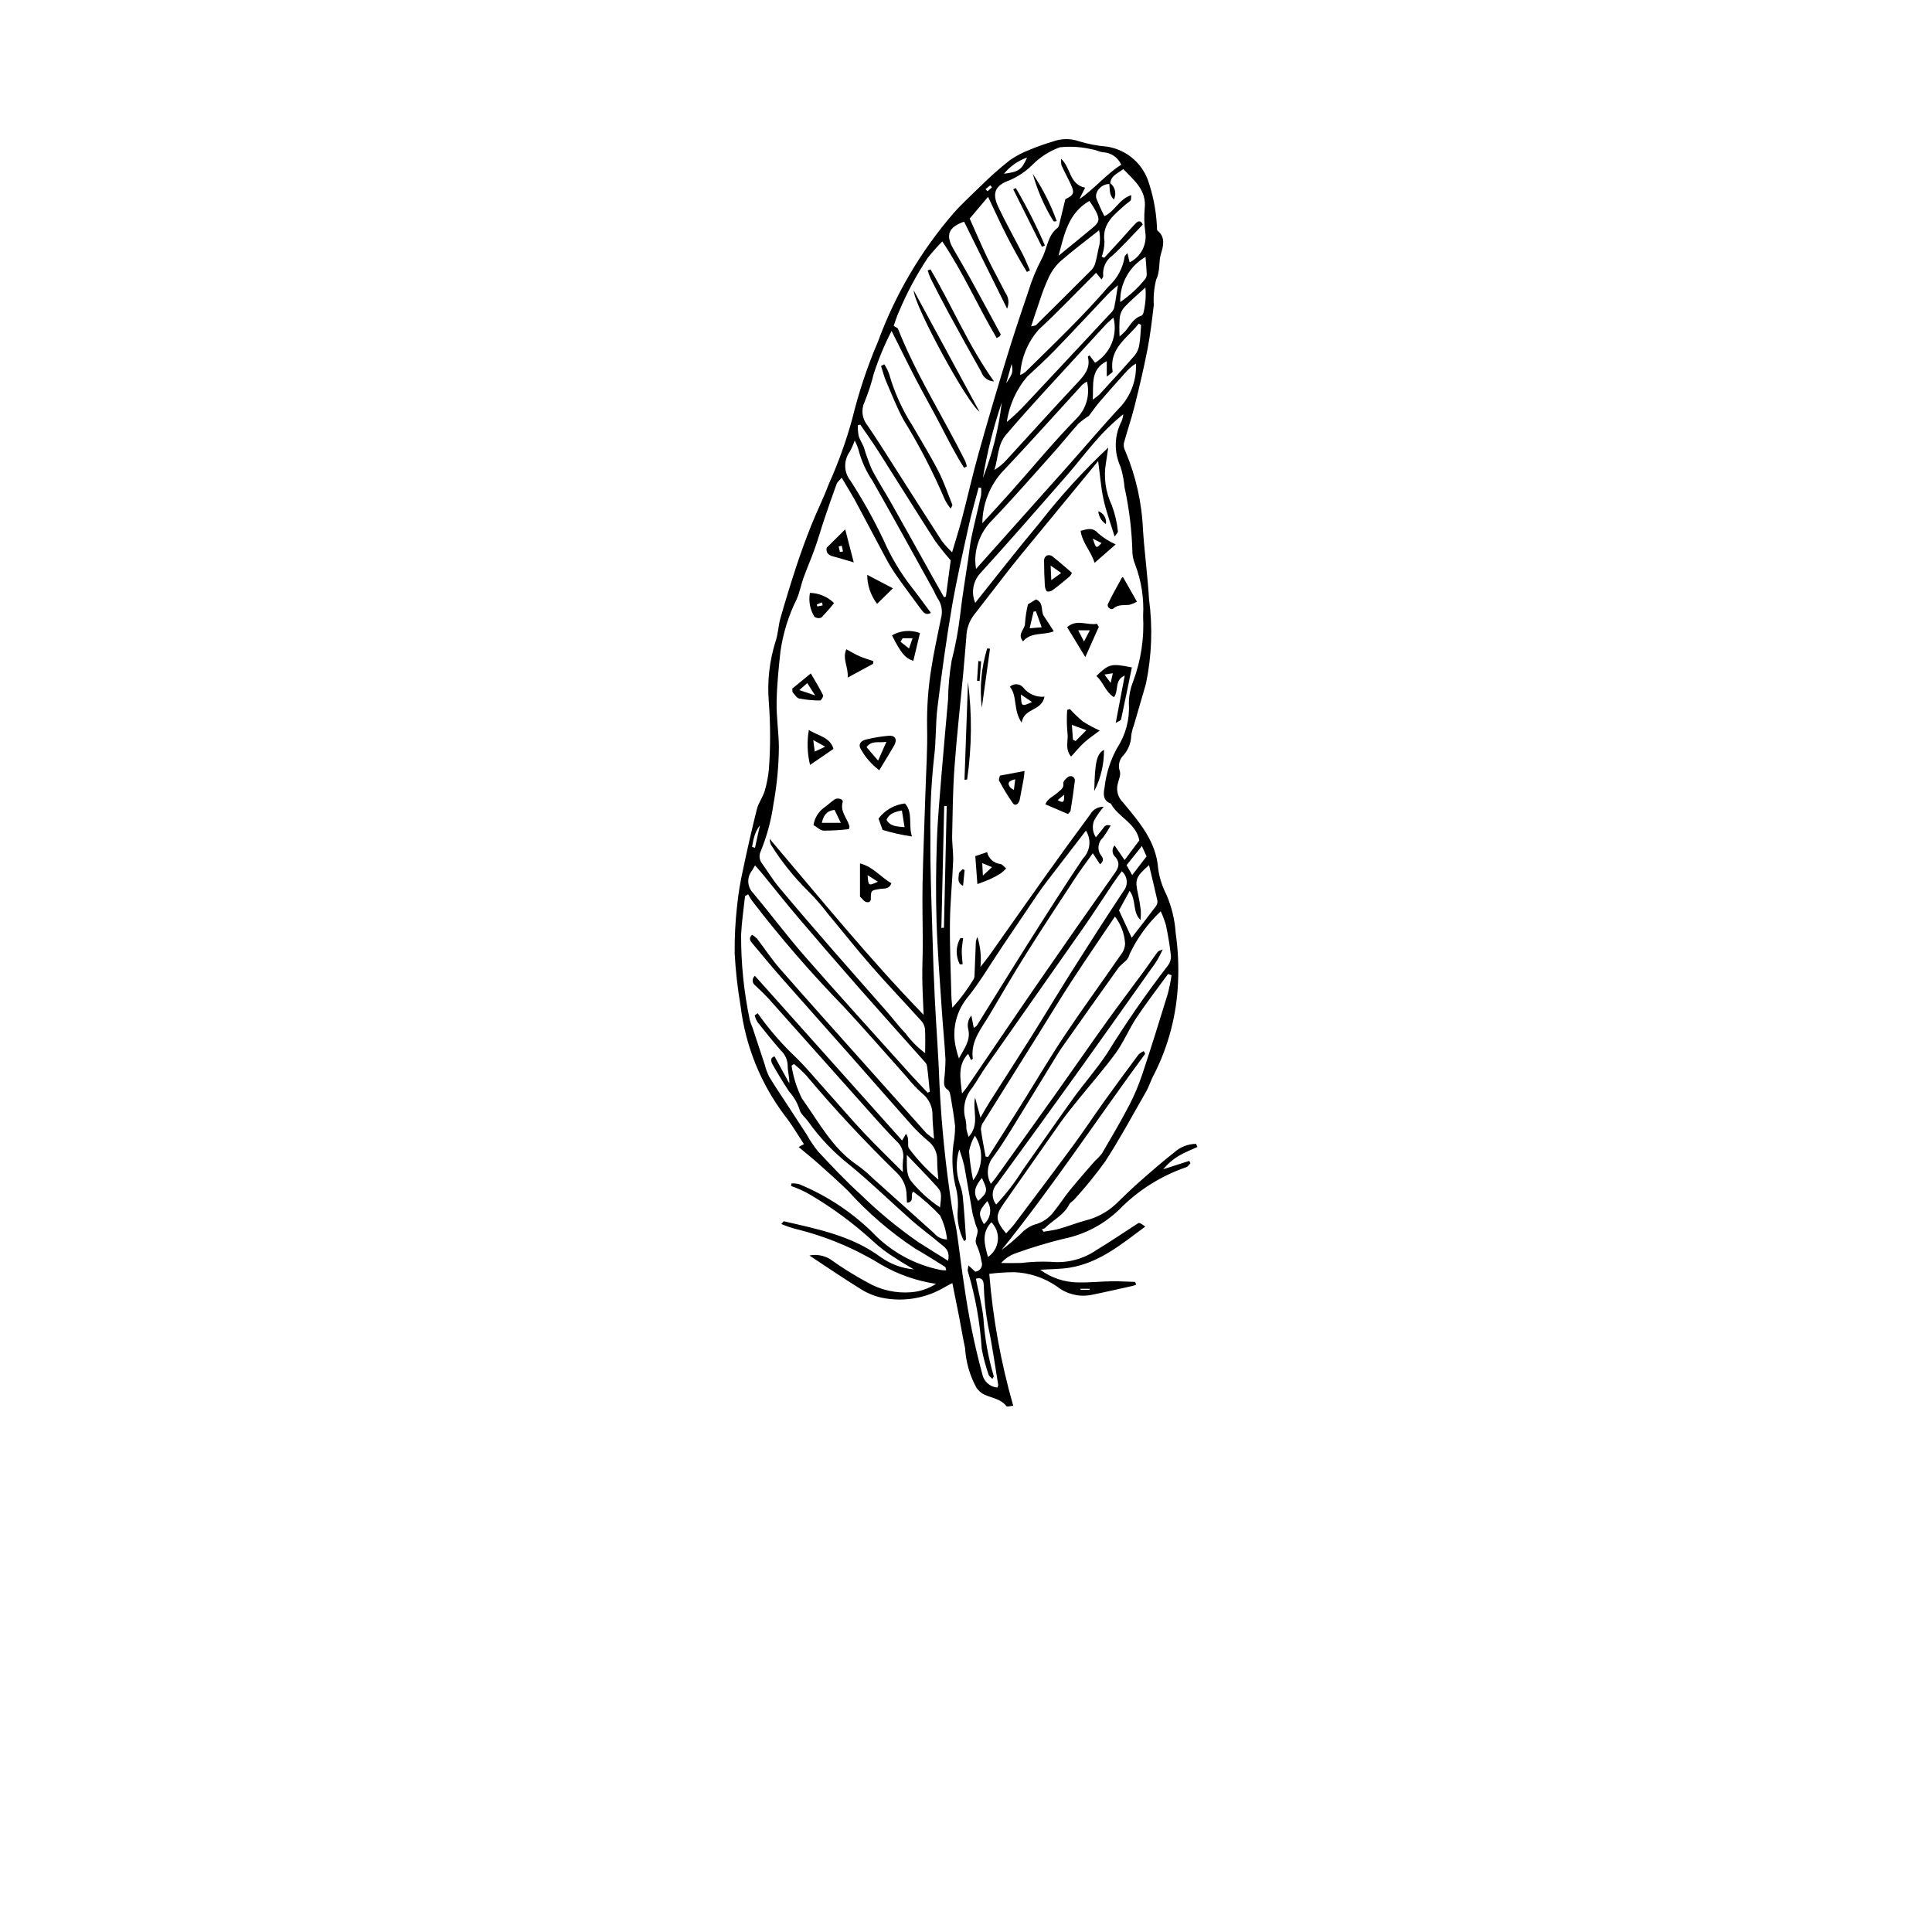 <?xml version="1.0" encoding="UTF-8"?>
<svg width="700pt" height="700pt" version="1.1" viewBox="0 0 700 700" xmlns="http://www.w3.org/2000/svg" xmlns:xlink="http://www.w3.org/1999/xlink">
 <defs>
  <symbol id="w" overflow="visible">
   <path d="m18.766-1.125c-0.969 0.5-1.98 0.875-3.031 1.125-1.043 0.258-2.137 0.391-3.281 0.391-3.398 0-6.09-0.945-8.078-2.844-1.992-1.906-2.984-4.484-2.984-7.734 0-3.258 0.992-5.836 2.984-7.734 1.988-1.906 4.68-2.859 8.078-2.859 1.145 0 2.238 0.133 3.281 0.391 1.051 0.25 2.062 0.625 3.031 1.125v4.219c-0.98-0.656-1.945-1.141-2.891-1.453-0.949-0.312-1.949-0.469-3-0.469-1.875 0-3.352 0.605-4.422 1.812-1.074 1.199-1.609 2.856-1.609 4.969 0 2.106 0.535 3.762 1.609 4.969 1.07 1.199 2.547 1.797 4.422 1.797 1.051 0 2.051-0.148 3-0.453 0.945-0.312 1.91-0.801 2.891-1.469z"/>
  </symbol>
  <symbol id="b" overflow="visible">
   <path d="m13.734-11.141c-0.438-0.195-0.871-0.344-1.297-0.438-0.418-0.102-0.84-0.156-1.266-0.156-1.262 0-2.231 0.406-2.906 1.219-0.68 0.805-1.016 1.953-1.016 3.453v7.062h-4.891v-15.312h4.891v2.516c0.625-1 1.344-1.727 2.156-2.188 0.82-0.469 1.801-0.703 2.938-0.703 0.164 0 0.344 0.012 0.531 0.031 0.195 0.012 0.477 0.039 0.844 0.078z"/>
  </symbol>
  <symbol id="a" overflow="visible">
   <path d="m17.641-7.703v1.406h-11.453c0.125 1.148 0.539 2.008 1.25 2.578 0.707 0.574 1.703 0.859 2.984 0.859 1.031 0 2.082-0.148 3.156-0.453 1.082-0.312 2.191-0.773 3.328-1.391v3.766c-1.156 0.438-2.312 0.766-3.469 0.984-1.156 0.227-2.312 0.344-3.469 0.344-2.773 0-4.93-0.703-6.469-2.109-1.531-1.406-2.297-3.379-2.297-5.922 0-2.5 0.754-4.461 2.266-5.891 1.508-1.438 3.582-2.156 6.219-2.156 2.406 0 4.332 0.73 5.781 2.188 1.445 1.449 2.172 3.383 2.172 5.797zm-5.031-1.625c0-0.926-0.273-1.672-0.812-2.234-0.543-0.57-1.25-0.859-2.125-0.859-0.949 0-1.719 0.266-2.312 0.797s-0.965 1.297-1.109 2.297z"/>
  </symbol>
  <symbol id="e" overflow="visible">
   <path d="m9.219-6.891c-1.023 0-1.793 0.172-2.312 0.516-0.512 0.344-0.766 0.855-0.766 1.531 0 0.625 0.207 1.117 0.625 1.469 0.414 0.344 0.988 0.516 1.719 0.516 0.926 0 1.703-0.328 2.328-0.984 0.633-0.664 0.953-1.492 0.953-2.484v-0.562zm7.469-1.844v8.734h-4.922v-2.266c-0.656 0.93-1.398 1.605-2.219 2.031-0.824 0.414-1.824 0.625-3 0.625-1.586 0-2.871-0.457-3.859-1.375-0.992-0.926-1.484-2.129-1.484-3.609 0-1.789 0.613-3.102 1.844-3.938 1.238-0.844 3.18-1.266 5.828-1.266h2.891v-0.391c0-0.77-0.309-1.332-0.922-1.688-0.617-0.363-1.57-0.547-2.859-0.547-1.055 0-2.031 0.105-2.938 0.312-0.898 0.211-1.73 0.523-2.5 0.938v-3.734c1.039-0.25 2.086-0.441 3.141-0.578 1.062-0.133 2.125-0.203 3.188-0.203 2.758 0 4.75 0.547 5.969 1.641 1.227 1.086 1.844 2.856 1.844 5.312z"/>
  </symbol>
  <symbol id="c" overflow="visible">
   <path d="m7.703-19.656v4.344h5.047v3.5h-5.047v6.5c0 0.711 0.141 1.188 0.422 1.438s0.836 0.375 1.672 0.375h2.516v3.5h-4.188c-1.938 0-3.312-0.398-4.125-1.203-0.805-0.812-1.203-2.18-1.203-4.109v-6.5h-2.422v-3.5h2.422v-4.344z"/>
  </symbol>
  <symbol id="k" overflow="visible">
   <path d="m12.766-13.078v-8.203h4.922v21.281h-4.922v-2.219c-0.668 0.906-1.406 1.57-2.219 1.984s-1.758 0.625-2.828 0.625c-1.887 0-3.434-0.75-4.641-2.25-1.211-1.5-1.812-3.426-1.812-5.781 0-2.363 0.602-4.297 1.812-5.797 1.207-1.5 2.754-2.25 4.641-2.25 1.062 0 2 0.215 2.812 0.641 0.82 0.43 1.566 1.086 2.234 1.969zm-3.219 9.922c1.039 0 1.836-0.379 2.391-1.141 0.551-0.77 0.828-1.883 0.828-3.344 0-1.457-0.277-2.566-0.828-3.328-0.555-0.77-1.352-1.156-2.391-1.156-1.043 0-1.84 0.387-2.391 1.156-0.555 0.762-0.828 1.871-0.828 3.328 0 1.461 0.273 2.574 0.828 3.344 0.551 0.762 1.348 1.141 2.391 1.141z"/>
  </symbol>
  <symbol id="j" overflow="visible">
   <path d="m10.5-3.156c1.051 0 1.852-0.379 2.406-1.141 0.551-0.77 0.828-1.883 0.828-3.344 0-1.457-0.277-2.566-0.828-3.328-0.555-0.77-1.355-1.156-2.406-1.156-1.055 0-1.859 0.387-2.422 1.156-0.555 0.773-0.828 1.883-0.828 3.328 0 1.449 0.273 2.559 0.828 3.328 0.562 0.773 1.367 1.156 2.422 1.156zm-3.25-9.922c0.676-0.883 1.422-1.539 2.234-1.969 0.82-0.426 1.766-0.641 2.828-0.641 1.895 0 3.445 0.75 4.656 2.25 1.207 1.5 1.812 3.434 1.812 5.797 0 2.356-0.605 4.281-1.812 5.781-1.211 1.5-2.762 2.25-4.656 2.25-1.062 0-2.008-0.211-2.828-0.625-0.812-0.426-1.559-1.086-2.234-1.984v2.219h-4.891v-21.281h4.891z"/>
  </symbol>
  <symbol id="i" overflow="visible">
   <path d="m0.344-15.312h4.891l4.125 10.391 3.5-10.391h4.891l-6.438 16.766c-0.648 1.695-1.402 2.883-2.266 3.562-0.867 0.688-2 1.031-3.406 1.031h-2.844v-3.219h1.531c0.832 0 1.438-0.137 1.812-0.406 0.383-0.262 0.68-0.73 0.891-1.406l0.141-0.422z"/>
  </symbol>
  <symbol id="h" overflow="visible">
   <path d="m14.953-3.719h-8.219l-1.312 3.719h-5.281l7.562-20.406h6.266l7.562 20.406h-5.281zm-6.906-3.781h5.578l-2.781-8.125z"/>
  </symbol>
  <symbol id="v" overflow="visible">
   <path d="m2.359-21.281h4.891v21.281h-4.891z"/>
  </symbol>
  <symbol id="u" overflow="visible">
   <path d="m6.219-7.828-5.516-7.484h5.172l3.141 4.531 3.172-4.531h5.172l-5.516 7.453 5.797 7.859h-5.188l-3.438-4.844-3.406 4.844h-5.188z"/>
  </symbol>
  <symbol id="t" overflow="visible">
   <path d="m2.578-20.406h6.688l4.656 10.922 4.672-10.922h6.688v20.406h-4.984v-14.938l-4.703 11.016h-3.328l-4.703-11.016v14.938h-4.984z"/>
  </symbol>
  <symbol id="g" overflow="visible">
   <path d="m2.188-5.969v-9.344h4.922v1.531c0 0.836-0.008 1.875-0.016 3.125-0.012 1.25-0.016 2.086-0.016 2.5 0 1.242 0.031 2.133 0.094 2.672 0.07 0.543 0.18 0.934 0.328 1.172 0.207 0.324 0.473 0.574 0.797 0.75 0.32 0.168 0.691 0.25 1.109 0.25 1.02 0 1.82-0.391 2.406-1.172 0.582-0.781 0.875-1.867 0.875-3.266v-7.562h4.891v15.312h-4.891v-2.219c-0.742 0.898-1.523 1.559-2.344 1.984-0.824 0.414-1.734 0.625-2.734 0.625-1.762 0-3.106-0.539-4.031-1.625-0.93-1.082-1.391-2.66-1.391-4.734z"/>
  </symbol>
  <symbol id="f" overflow="visible">
   <path d="m0.422-15.312h4.891l3.828 10.578 3.797-10.578h4.906l-6.031 15.312h-5.375z"/>
  </symbol>
  <symbol id="s" overflow="visible">
   <path d="m12.422-21.281v3.219h-2.703c-0.688 0-1.172 0.125-1.453 0.375-0.273 0.25-0.406 0.688-0.406 1.312v1.062h4.188v3.5h-4.188v11.812h-4.891v-11.812h-2.438v-3.5h2.438v-1.062c0-1.664 0.461-2.898 1.391-3.703 0.926-0.801 2.367-1.203 4.328-1.203z"/>
  </symbol>
  <symbol id="d" overflow="visible">
   <path d="m9.641-12.188c-1.086 0-1.914 0.391-2.484 1.172-0.574 0.781-0.859 1.906-0.859 3.375s0.285 2.594 0.859 3.375c0.57 0.773 1.398 1.156 2.484 1.156 1.062 0 1.875-0.383 2.438-1.156 0.57-0.781 0.859-1.906 0.859-3.375s-0.289-2.594-0.859-3.375c-0.562-0.781-1.375-1.172-2.438-1.172zm0-3.5c2.633 0 4.691 0.715 6.172 2.141 1.477 1.418 2.219 3.387 2.219 5.906 0 2.512-0.742 4.481-2.219 5.906-1.48 1.418-3.539 2.125-6.172 2.125-2.648 0-4.715-0.707-6.203-2.125-1.492-1.426-2.234-3.394-2.234-5.906 0-2.519 0.742-4.488 2.234-5.906 1.488-1.426 3.555-2.141 6.203-2.141z"/>
  </symbol>
  <symbol id="r" overflow="visible">
   <path d="m16.547-12.766c0.613-0.945 1.348-1.672 2.203-2.172 0.852-0.5 1.789-0.75 2.812-0.75 1.758 0 3.098 0.547 4.016 1.641 0.926 1.086 1.391 2.656 1.391 4.719v9.328h-4.922v-7.984-0.359c0.008-0.133 0.016-0.32 0.016-0.562 0-1.082-0.164-1.863-0.484-2.344-0.312-0.488-0.824-0.734-1.531-0.734-0.93 0-1.648 0.387-2.156 1.156-0.512 0.762-0.773 1.867-0.781 3.312v7.516h-4.922v-7.984c0-1.695-0.148-2.785-0.438-3.266-0.293-0.488-0.812-0.734-1.562-0.734-0.938 0-1.664 0.387-2.172 1.156-0.512 0.762-0.766 1.859-0.766 3.297v7.531h-4.922v-15.312h4.922v2.234c0.602-0.863 1.289-1.516 2.062-1.953 0.781-0.438 1.641-0.656 2.578-0.656 1.062 0 2 0.258 2.812 0.766 0.812 0.512 1.426 1.23 1.844 2.156z"/>
  </symbol>
  <symbol id="q" overflow="visible">
   <path d="m17.75-9.328v9.328h-4.922v-7.109c0-1.344-0.031-2.266-0.094-2.766s-0.168-0.867-0.312-1.109c-0.188-0.312-0.449-0.555-0.781-0.734-0.324-0.176-0.695-0.266-1.109-0.266-1.023 0-1.824 0.398-2.406 1.188-0.586 0.781-0.875 1.871-0.875 3.266v7.531h-4.891v-21.281h4.891v8.203c0.738-0.883 1.52-1.539 2.344-1.969 0.832-0.426 1.75-0.641 2.75-0.641 1.77 0 3.113 0.547 4.031 1.641 0.914 1.086 1.375 2.656 1.375 4.719z"/>
  </symbol>
  <symbol id="p" overflow="visible">
   <path d="m2.578-20.406h5.875l7.422 14v-14h4.984v20.406h-5.875l-7.422-14v14h-4.984z"/>
  </symbol>
  <symbol id="o" overflow="visible">
   <path d="m17.75-9.328v9.328h-4.922v-7.141c0-1.32-0.031-2.234-0.094-2.734s-0.168-0.867-0.312-1.109c-0.188-0.312-0.449-0.555-0.781-0.734-0.324-0.176-0.695-0.266-1.109-0.266-1.023 0-1.824 0.398-2.406 1.188-0.586 0.781-0.875 1.871-0.875 3.266v7.531h-4.891v-15.312h4.891v2.234c0.738-0.883 1.52-1.539 2.344-1.969 0.832-0.426 1.75-0.641 2.75-0.641 1.77 0 3.113 0.547 4.031 1.641 0.914 1.086 1.375 2.656 1.375 4.719z"/>
  </symbol>
  <symbol id="n" overflow="visible">
   <path d="m2.578-20.406h8.734c2.594 0 4.582 0.578 5.969 1.734 1.395 1.148 2.094 2.789 2.094 4.922 0 2.137-0.699 3.781-2.094 4.938-1.387 1.156-3.375 1.734-5.969 1.734h-3.484v7.078h-5.25zm5.25 3.812v5.703h2.922c1.02 0 1.805-0.25 2.359-0.75 0.562-0.5 0.844-1.203 0.844-2.109 0-0.914-0.281-1.617-0.844-2.109-0.555-0.488-1.34-0.734-2.359-0.734z"/>
  </symbol>
  <symbol id="m" overflow="visible">
   <path d="m2.359-15.312h4.891v15.031c0 2.051-0.496 3.617-1.484 4.703-0.98 1.082-2.406 1.625-4.281 1.625h-2.422v-3.219h0.859c0.926 0 1.562-0.211 1.906-0.625 0.352-0.418 0.531-1.246 0.531-2.484zm0-5.969h4.891v4h-4.891z"/>
  </symbol>
  <symbol id="l" overflow="visible">
   <path d="m14.719-14.828v3.984c-0.656-0.457-1.324-0.797-2-1.016-0.668-0.219-1.359-0.328-2.078-0.328-1.367 0-2.434 0.402-3.203 1.203-0.762 0.793-1.141 1.906-1.141 3.344 0 1.43 0.379 2.543 1.141 3.344 0.77 0.793 1.836 1.188 3.203 1.188 0.758 0 1.484-0.109 2.172-0.328 0.688-0.227 1.32-0.566 1.906-1.016v4c-0.762 0.281-1.539 0.488-2.328 0.625-0.781 0.145-1.574 0.219-2.375 0.219-2.762 0-4.922-0.707-6.484-2.125-1.555-1.414-2.328-3.383-2.328-5.906 0-2.531 0.773-4.504 2.328-5.922 1.562-1.414 3.723-2.125 6.484-2.125 0.801 0 1.594 0.074 2.375 0.219 0.781 0.137 1.555 0.352 2.328 0.641z"/>
  </symbol>
 </defs>
 <g>
  <path d="m433.85 415.56c-2.207 1.027-4.508 1.902-6.598 3.133-2.207 1.293-4.164 2.969-5.781 4.949l9.422-3.035 0.434 0.879c-0.508 0.484-0.934 1.219-1.535 1.414l0.004-0.004c-9.199 3.156-17.527 8.43-24.32 15.391-5.57 5.375-12.566 9.035-20.156 10.555-5.941 1.457-11.801 3.234-17.551 5.32-1.941 0.711-3.672 1.898-5.035 3.453 2.438 0 4.875 0.066 7.309-0.016 3.527-0.434 7.086-0.578 10.637-0.422 5.867 0.59 11.754-0.926 16.605-4.277 4.984-3.004 9.801-6.289 14.688-9.449 0.848-0.547 0.844-0.551 2.981 0.961-8.527 6.301-16.602 13.141-27.434 14.898-3.305 0.535-6.703 0.488-10.629 0.746v0.004c4.012 2.961 8.863 4.57 13.848 4.59 3.977 0.086 7.957-0.355 11.941-0.418 2.859-0.047 5.723 0.145 8.582 0.227l0.418 0.961c-0.367 0.184-0.754 0.336-1.145 0.453-5.133 1.133-10.258 2.324-15.41 3.348h-0.004c-4.277 0.754-8.676-0.355-12.082-3.051-4.586-3.207-10-5.023-15.594-5.231-3.012 0.023-6.019 0.219-9.012 0.586 1.305 16.18 4.207 32.188 8.676 47.793-0.93 0.074-2.203 0.496-2.473 0.145-1.996-2.574-5.148-2.918-7.801-4.086-1.262-0.566-2.332-1.48-3.086-2.637-2.391-4.398-3.785-9.273-4.082-14.27-0.812-3.746-1.414-7.531-2.148-11.297-0.781-4-1.605-7.996-2.469-12.293-0.988 0.527-1.867 0.934-2.684 1.441h-0.004c-6.797 4.059-14.855 5.457-22.621 3.922-2.922-0.602-5.703-1.754-8.191-3.398-5.992-3.672-11.785-7.676-18.289-11.961h0.004c2.598-0.512 5.297-0.027 7.555 1.359 4.281 3.078 8.762 5.875 13.406 8.371 4.832 2.801 10.406 4.051 15.969 3.582 3.191-0.262 6.266-1.305 8.957-3.039-7-1.027-13.734-3.379-19.852-6.93-9.715-5.984-20.32-10.391-31.418-13.051-1.633-0.461-3.234-1.027-4.797-1.688 0.59-0.652 0.801-1.023 0.918-0.996 12.266 2.816 24.641 5.254 35.129 13.008v-0.004c3.516 2.512 7.637 4.039 11.941 4.418-2.188-1.336-4.438-2.582-6.543-4.035h-0.004c-2.926-1.75-5.66-3.805-8.16-6.125-7.137-6.547-14.961-12.309-23.332-17.184-2.043-1.152-4.191-2.113-6.414-2.863l0.145-0.926h0.004c0.965-0.062 1.934 0.043 2.867 0.301 9.766 4.035 18.68 9.887 26.273 17.238 6.695 7.121 15.457 11.961 25.051 13.836 0.617 0.082 1.238 0.121 1.859 0.121-0.156-0.574-0.141-1.105-0.367-1.246-3.617-2.262-7.219-4.562-10.922-6.676v-0.004c-8.922-5.902-17.066-12.906-24.234-20.848-3.371-3.262-6.863-6.406-10.363-9.531-2.336-2.086-4.781-4.043-7.559-6.379l1.906-1.059c-2.238-3.375-4.269-6.926-6.766-10.105v0.004c-8.832-11.621-14.418-25.379-16.176-39.871-1.086-6.297-1.805-12.656-2.152-19.039-0.066-5.82 0.227-11.637 0.883-17.422 0.441-4.25 1.129-8.469 2.055-12.641 1.578-7.469 3.254-14.922 5.121-22.324 0.578-2.285 2.148-4.309 2.832-6.582v-0.004c0.75-2.59 1.254-5.242 1.516-7.93 0.586-8.09 0.57-16.211-0.043-24.301-0.605-7.41 0.23-14.863 2.457-21.957 0.938-2.66 0.969-5.621 1.75-8.352 1.797-6.281 3.711-12.531 5.742-18.742 1.648-4.992 3.445-9.938 5.398-14.828 1.996-5.019 4.441-9.859 6.332-14.914 3.441-7.648 6.293-15.555 8.523-23.641 2.359-9.684 5.516-19.156 9.438-28.32 6.254-17.008 15.539-32.746 27.402-46.445 3.078-3.461 6.465-6.496 9.723-9.707h0.004c3.328-3.316 6.852-6.438 10.543-9.344 2.207-1.555 4.602-2.82 7.129-3.769 2.754-1.16 5.574-2.164 8.445-3.004 3.086-1.152 6.477-1.184 9.582-0.082 3.254 0.988 6.606 1.625 9.996 1.902 3.297 0.496 6.406 1.855 9.004 3.945 2.602 2.086 4.606 4.824 5.801 7.938 1.879 5.32 3 10.879 3.332 16.512 0.129 0.695-0.121 1.75 0.27 2.066 2.973 2.406 2.031 5.711 1.238 8.281-0.953 3.09-0.199 6.285-1.746 9.422l-0.004 0.004c-0.762 3.023-1.051 6.144-0.867 9.254-0.641 5.344-1.25 10.707-2.277 15.98-1.355 6.965-2.996 13.883-4.715 20.77-1.125 4.504-2.676 8.898-3.875 13.387-0.109 0.949 0.082 1.91 0.543 2.75 3.832 9.062 6.004 18.738 6.406 28.57 0.57 8.379 1.695 16.723 2.191 25.105v0.004c1.367 10.188 0.992 20.531-1.109 30.594-1.434 5.059-2.938 10.094-4.398 15.145-0.465 1.191-0.777 2.434-0.934 3.699-0.086 2.582-1.051 5.059-2.738 7.016-1.578 1.492-2.129 3.769-1.418 5.816 0.492 1.379-0.477 3.289-0.82 4.949v0.004c-0.477 2.34 0.277 4.762 2 6.418 5.836 7.086 12.035 14.062 12.734 24.055h0.004c0.449 3.238 1.449 6.375 2.957 9.281 1.926 4.449 3.07 9.195 3.383 14.035 0.852 5.926 1.133 11.918 0.844 17.895-0.477 11.555-3.426 22.871-8.641 33.191-1.148 1.941-1.73 4.219-2.852 6.18-4.856 8.512-9.531 17.148-14.844 25.371-3.477 4.844-7.242 9.473-11.27 13.867-0.539 0.648-1.473 1.055-1.824 1.77-1.91 3.891-5.887 5.617-8.73 8.52-0.258 0.266-0.762 0.289-1.152 0.426l0.566 0.941c1.898-0.34 3.844-0.531 5.691-1.055 3.133-0.883 6.176-2.09 9.316-2.953l-0.004-0.004c4.18-0.992 8.031-3.047 11.18-5.973 2.856-2.789 5.731-5.566 8.723-8.207 4.059-3.582 8.141-7.144 12.398-10.48 2.184-2 5.027-3.125 7.984-3.172zm-31.945-348.88c-2.766-0.078-5.465 2.848-4.637 5.285 0.852 2.164 1.812 4.285 2.883 6.352 3.902-1.809 5.289-6.238 9.75-7.609-0.137 1.023-0.035 1.648-0.305 1.98-0.523 0.473-1.078 0.91-1.664 1.305-4.043 3.68-8.773 6.887-7.75 13.594-0.039 1.844-0.379 3.672-1.004 5.41l0.902 0.418c1.996-2.172 4.004-4.336 5.988-6.519 1.82-1.996 3.566-4.066 5.441-6.004 1.012-1.047 2.004-0.918 2.535 0.492-3.691 3.805-7.176 7.734-11.039 11.25l0.004-0.004c-2.344 1.676-3.602 4.484-3.297 7.348 0.043 0.324-0.316 0.699-0.594 1.273l-1.996-2.406c-6.996 6.977-13.66 14-20.754 20.559-4.043 4.574-6.418 10.383-6.738 16.48 0.641-0.281 1.246-0.625 1.812-1.031 10.344-10.188 20.875-20.188 30.359-31.223h-0.004c3.055-2.801 5.059-6.559 5.688-10.652 0.02-0.332 0.484-0.637 1.012-1.285l0.789 3.367c4.094-2.031 6.387-6.488 5.668-11-0.398-2.824-0.469-5.684-0.207-8.523 0.75-6.711-3.852-10.133-7.746-14.27-2.094 1.613-4.477 2.34-4.723 5.086zm-48.562 151.74c7.738-9.648 15.316-19.434 23.266-28.906 7.586-9.742 15.918-18.887 24.922-27.344l-0.801 5.41c-0.926 5.219-0.207 10.598 2.059 15.391 1.152 3.047 1.906 6.227 2.246 9.469 0.094 0.496-0.668 1.156-1.176 1.969-1.461-4.769-3.051-9-4.012-13.371-0.945-4.281-1.25-8.699-1.965-13.992-9.719 11.801-18.953 23-28.164 34.219-1.988 2.422-3.922 4.891-5.848 7.363-3.754 4.824-7.465 9.68-11.227 14.496h0.004c-1.578 2.223-2.457 4.867-2.519 7.594-0.387 4.535-0.738 9.078-1.164 13.609-1.051 11.211-2.32 22.406-3.137 33.633-0.598 8.227-0.672 16.492-0.844 24.746-0.066 3.113 0.477 6.246 0.355 9.352-0.285 7.383-1.078 14.754-1.156 22.133-0.098 8.965 0.309 17.934 0.527 26.902 0.031 1.348 0.227 2.691 0.344 4.035h-0.004c2.906-3.203 5.492-6.68 7.734-10.379 0.199-0.379 0.305-0.801 0.297-1.23 0.172-4.121 0.305-8.242 0.5-12.363 0.109-0.574 0.293-1.137 0.551-1.664 1.102 3.504 1.477 7.195 1.098 10.848 1.488-1.918 2.445-3.062 3.305-4.273 6.742-9.531 13.434-19.105 20.211-28.613 5.367-7.535 10.805-15.02 16.312-22.453 0.973-1.742 2.852-2.777 4.844-2.672-1.352 1.543-2.527 3.223-3.512 5.019-0.758 1.996-0.512 4.238 0.664 6.023 0.898-1.105 1.57-1.961 2.277-2.793 0.645-0.762 0.988-2.07 3.086-1.473-0.863 1.539-1.812 3.023-2.84 4.457-1.906 1.688-2.133 4.582-0.504 6.543 0.762 0.988 0.801 1.973-0.504 3.039l-2.625-3.992c-2.238 3.141-4.367 5.941-6.297 8.879-5.941 9.047-11.906 18.086-17.668 27.246-4.621 7.348-9.016 14.84-13.41 22.324-2.914 4.961-6.988 9.52-6.098 15.957 0.02 0.129-0.391 0.316-0.664 0.523l-1.031-2.289c-3.941 4.215-2.797 8.914-2.227 14.398 0.914-1.148 1.348-1.629 1.711-2.16 8.512-12.48 16.953-25.004 25.531-37.434 9.305-13.484 18.688-26.918 28.141-40.297 1.375-1.957 1.949-3.629 0.242-5.731l-0.004 0.004c-0.617-0.516-1-1.258-1.062-2.059s0.199-1.594 0.727-2.199l3.625 5.297 5.348-7.141c-1.246-6.34-7.699-8.348-10.352-13.344-2.988-1.027-2.672-3.742-2.262-5.762h0.004c0.559-5.09 2.137-10.016 4.633-14.488 3.047-4.703 4.512-10.258 4.184-15.852-0.012-2.836 0.531-5.648 1.605-8.277 2.773-7.512 3.981-15.508 3.551-23.504 0.371-6.414-0.625-12.832-2.922-18.832-0.543-1.324-0.867-2.727-0.953-4.156-0.188-7.816-1.109-15.598-2.758-23.242-0.207-0.672-0.152-1.418-0.289-2.113v-0.004c-0.254-1.953-0.672-3.887-1.25-5.769-2.441-5.254-2.305-11.344 0.367-16.48 0.32-0.828 0.527-1.688 0.621-2.566-3.797 3.074-7.297 6.492-10.465 10.207-3.375 3.863-6.484 7.961-9.863 11.824-10.406 11.895-20.77 23.828-31.41 35.508v0.004c-2.719 2.902-3.465 7.141-1.906 10.797zm-18.699 149.28c-0.195-5.152-0.438-9.254-0.48-13.359-0.043-3.992 0.168-7.984 0.168-11.977 0.004-7.398-0.215-14.801-0.066-22.195 0.219-10.969 0.688-21.93 1.031-32.895 0.25-7.973 0.801-15.957 0.605-23.922v0.004c-0.117-7.125 0.398-14.25 1.543-21.285 0.926-6.043 2.297-12.016 3.481-18.016 0.715-2.508 0.254-5.207-1.254-7.336-0.508-0.855-0.953-1.746-1.34-2.668-7.387-13.316-14.695-26.68-22.242-39.91h0.004c-2.316-3.418-4.023-7.211-5.051-11.211-0.352-1.152-0.812-2.269-1.379-3.332-0.465 1.383-1.051 2.723-1.75 4.004-2.324 3.176-2.231 7.519 0.234 10.59 4.414 6.816 8.379 13.91 11.875 21.238 2.66 6.125 6.078 11.891 10.172 17.168 2.422 3.074 4.703 6.262 7.098 9.469-1.809 0.977-2.707-0.113-3.582-1.312-2.859-3.906-5.777-7.773-8.566-11.73-1.469-2.078-2.816-4.246-4.027-6.484-3.656-6.758-7.176-13.59-10.828-20.348-1.609-2.981-3.418-5.856-5.32-9.09-0.816 0.957-1.57 1.492-1.832 2.207-1.562 4.254-3.047 8.535-4.488 12.832-1.176 3.5-2.172 7.059-3.41 10.535-1.285 3.613-2.828 7.133-4.133 10.742-0.918 2.539-1.363 5.273-2.477 7.711-2.969 5.988-4.949 12.41-5.871 19.027-0.664 6.07-1.277 12.176-1.379 18.273-0.09 5.391 0.758 10.793 0.828 16.195h-0.004c-0.055 6.949-0.715 13.875-1.965 20.707-0.82 5.902-2.383 11.676-4.652 17.184-0.668 1.461-0.449 3.172 0.574 4.41 2.059 2.906 3.922 5.973 6.199 8.691 6.492 7.762 13.113 15.41 19.75 23.047 6.262 7.207 12.625 14.328 18.914 21.512 2.434 2.781 4.668 5.746 7.219 8.414l-0.004 0.008c1.965 2.648 4.309 4.992 6.957 6.961 0-3.309 0.137-6.133-0.07-8.93h-0.004c-0.188-1.117-0.719-2.152-1.516-2.957-5.914-6.551-12.02-12.93-17.824-19.57-5.434-6.215-10.551-12.707-15.84-19.051-2.156-2.84-4.5-5.531-7.012-8.055-5.191-5.102-9.762-10.793-13.617-16.965-0.273-0.664-0.422-1.371-0.441-2.09 18.176 21.391 35.742 43.059 55.773 63.758zm10.32-167.59c1.352-4.602 2.598-8.48 3.625-12.414 2.051-7.844 3.82-15.766 6.008-23.57 3.223-11.512 6.613-22.977 10.105-34.41 2.449-8.027 5.098-15.992 7.82-23.93l-0.004 0.004c1.238-4.086 2.852-8.051 4.82-11.836 2.121-3.731 2.082-8.555 5.867-11.426 0.477-0.359 0.578-1.273 0.75-1.957 0.691-2.746 1.344-5.504 2.043-8.402 3.055-1.484 3.406-2.266 1.992-5.328-1.074-2.328-2.316-4.578-3.375-6.91l0.004-0.004c-0.172-0.789-0.219-1.598-0.141-2.402 3.562 3.316 2.914 9.27 8.68 10.473l-2.059 4.125c5.582-3.777 9.613-8.988 15.148-12.434h0.004c-1.141-2.582-3.613-4.32-6.43-4.512-1.383-0.074-2.715-0.895-4.106-1.051-3.832-0.914-7.793-1.176-11.715-0.762-3.727 1.355-7.109 3.512-9.906 6.32-2.402 2.402-5.242 4.324-8.367 5.656-5.199 1.844-6.383 4.648-4.043 9.613 2.731 5.793 5.906 11.379 8.824 17.086 0.988 1.93 1.785 3.957 2.668 5.941l-1.105 0.555c-2.57-4.144-4.914-8.441-7.152-12.777-2.336-4.523-4.418-9.184-6.926-14.441l-6.656 7.883c2.18 4.859 4.176 9.57 6.387 14.18 2.035 4.234 4.348 8.336 6.441 12.543v-0.004c1.297 1.699 1.574 3.965 0.727 5.926l-15.582-31.527c-5.664 1.98-6.805 4.832-3.914 9.824 2.066 3.57 4.148 7.129 6.144 10.738 3.707 6.715 7.379 13.457 11.008 20.215 0.078 0.145-0.207 0.48-0.32 0.73l-1.105 0.676c-6.719-11.332-11.996-23.543-19.711-35.02-1.859 1.883-3.617 3.863-5.266 5.934-4.082 6.16-7.578 12.691-10.441 19.504-0.766 1.664-1.289 3.438-1.91 5.137 0.691 0.477 1.406 0.695 1.582 1.133 6.633 16.742 16.375 31.902 24.383 47.941 0.238 0.609 0.418 1.238 0.535 1.879l-0.988 0.48c-3.281-5.133-6.004-10.602-8.832-16.016-2.832-5.426-5.863-10.754-8.688-16.184-2.859-5.496-5.578-11.07-8.746-17.379-2.598 5.019-4.769 10.246-6.492 15.625-0.855 3.449-1.965 6.832-3.312 10.117-1.297 2.746-0.918 5.988 0.977 8.355 3.394 4.918 6.551 10.004 9.773 15.039 5.762 8.996 11.465 18.023 17.273 26.988h0.004c1.129 1.449 2.363 2.812 3.699 4.078zm-1.465 256.7c0.891-3.926-1.434-5.047-3.082-6.445-3.25-2.754-6.731-5.242-9.922-8.059-7.691-6.789-15.035-13.996-22.98-20.473v0.008c-5.586-4.43-10.516-9.621-14.652-15.426-1.055-1.516-2.856-2.832-3.184-4.469-0.801-2.402-2.094-4.617-3.793-6.496-2.109-3.199-4.106-6.484-5.992-9.824-0.562-1-0.934-2.426 0.727-2.883l5.348 9.766c0.109-2.258-0.602-4.305-0.57-6.34-0.047-2.141-0.957-4.164-2.527-5.617-2.906-3.32-5.672-6.769-8.414-10.227-0.449-0.758-0.793-1.57-1.02-2.418l1.078-0.793c3.66 5.188 7.773 10.039 12.297 14.496 4.672 4.332 8.719 9.344 13 14.094 4.387 4.867 8.625 9.875 13.117 14.645 4.43 4.707 9.098 9.188 14.203 14.316h-0.004c-0.094-1.434-0.082-2.875 0.031-4.305 0.512-2.555-0.383-5.188-2.344-6.906-3.309-3.336-6.434-6.859-9.566-10.367-12.246-13.715-24.48-27.441-36.703-41.172-1.52-1.699-3.219-3.231-4.856-4.824h0.004c-0.586-0.383-0.949-1.023-0.988-1.719-0.035-0.699 0.262-1.375 0.801-1.816 17.859 19.977 35.559 39.773 53.344 59.664l1.402-2.414v-0.004c0.52 0.711 0.793 1.57 0.777 2.453 0.07 0.953-0.184 2.156 0.301 2.812 3.098 4.188 6.688 7.996 10.684 11.34-0.281-2.32-0.438-4.652-0.469-6.988 0.117-2.75-1.121-5.387-3.32-7.047-1.961-1.656-3.82-3.434-5.562-5.316-7.484-8.41-14.871-16.906-22.324-25.344-8.398-9.508-16.863-18.965-25.238-28.492-3.57-4.059-7.012-8.227-10.473-12.375-0.707-0.848-1.555-1.797-0.145-3.152v-0.004c0.664 0.387 1.273 0.859 1.816 1.406 2.766 3.594 5.246 7.438 8.227 10.84 10.707 12.223 21.574 24.305 32.387 36.434 6.918 7.762 13.852 15.516 20.793 23.258v-0.004c0.848 0.754 1.754 1.438 2.711 2.043-0.234-3.266-0.523-5.777-0.57-8.293h0.004c0.16-3.168-1.223-6.223-3.715-8.188-2.016-1.812-3.875-3.785-5.559-5.906-7.707-8.598-15.246-17.348-23.121-25.785h-0.004c-11.723-12.066-22.738-24.801-32.988-38.141-0.535-0.727-0.934-1.551-1.398-2.332l-1.129 0.648c-0.492 4.656-1.207 9.305-1.426 13.973h0.004c-0.051 10.398 1.004 20.777 3.148 30.953 0.266 0.961 0.602 1.895 1.008 2.805 1.477 4.441 2.926 8.895 4.406 13.336v-0.004c0.375 1.512 0.914 2.977 1.602 4.371 2.047 3.418 4.305 6.715 6.481 10.059 2.398 3.688 4.801 7.371 7.203 11.055v-0.004c1.172 2.113 2.527 4.121 4.047 6.004 4.973 5.285 9.926 10.629 15.316 15.477v-0.004c6.519 6.371 13.559 12.188 21.047 17.391 3.438 2.191 6.906 4.336 10.727 6.734zm80.969-103.48-1.262-0.438c-3.828 5.262-7.828 10.414-11.43 15.828-2.742 4.125-4.633 8.84-7.531 12.832-4.25 5.852-9.082 11.277-13.625 16.918-2.231 2.773-4.481 5.539-6.535 8.445-6.82 9.652-13.516 19.391-20.344 29.039-3.184 4.5-3.172 6.188 0.797 10.934 1.035-1.164 2.141-2.242 3.059-3.465 7.18-9.551 14.379-19.086 21.457-28.711 3.797-5.16 7.324-10.52 11.059-15.73 4.062-5.668 8.203-11.277 12.371-16.871h0.004c0.562-0.523 1.207-0.953 1.906-1.27 0.266 0.543 0.559 0.914 0.484 1.016-17.395 23.605-33.527 48.141-51.988 71.035v0.004c2.441-1.824 4.773-3.797 6.981-5.902 1.328-1.449 2.981-2.566 4.824-3.262 2.926-0.711 5.5-2.449 7.25-4.898 1.977-2.41 3.625-5.086 5.598-7.5 2.953-3.621 6.047-7.125 9.109-10.652 0.957-0.848 1.832-1.781 2.621-2.785 3.371-5.762 6.773-11.52 9.855-17.438v0.004c1.895-3.66 3.492-7.461 4.785-11.371 3.223-9.68 6.242-19.426 9.242-29.176l-0.004-0.004c0.555-2.168 0.996-4.367 1.316-6.582zm-65.473 75.602c0.844-1.047 1.402-1.672 1.887-2.348 7.465-10.434 14.926-20.875 22.375-31.32 5.941-8.363 11.773-16.809 17.754-25.141 4.484-6.25 9.148-12.375 13.703-18.574 1.602-2.184 3.066-4.469 4.711-6.617 0.379-0.496 1.223-0.629 1.855-0.93h-0.004c-1.094 2.508-2.496 4.871-4.172 7.031-8.414 11.848-16.773 23.734-25.246 35.547-10.137 14.133-20.328 28.223-30.578 42.273-1.996 2.078-2.141 5.312-0.34 7.562 3.594-3.848 6.809-8.027 9.602-12.488 6.09-8.605 12.055-17.301 18.219-25.852 4-5.547 8.586-10.695 12.344-16.391l0.004-0.004c6.816-11.035 14.207-21.707 22.141-31.969 0.746-1.016 1.094-2.269 0.988-3.523-0.41-3.672-1.023-7.328-1.781-10.945-0.504-1.734-1.137-3.43-1.898-5.066-4.668 4.394-8.477 9.621-11.238 15.406-0.191 0.762-0.535 1.48-1.012 2.109-0.984 1.109-2.336 1.926-3.184 3.113-6.727 9.383-13.371 18.82-20.035 28.246-0.578 0.816-1.148 1.637-1.668 2.488-5.586 9.109-11.133 18.242-16.758 27.324-2.176 3.512-4.375 7.027-6.824 10.344h-0.004c-2.223 2.773-2.555 6.609-0.84 9.723zm2.383 73.809c0.141-0.457 0.328-0.742 0.289-0.988-1.184-7.148-2.148-14.348-3.676-21.422-0.898-4.898-1.422-9.855-1.566-14.828-0.129-2.094-1.02-2.691-2.84-2.215 0.957 4.891 2.238 9.598 2.731 14.387l-0.004-0.004c0.469 7.098 1.723 14.125 3.742 20.945 0.059 0.18-0.23 0.477-0.492 0.969-0.504-0.531-1.184-0.926-1.348-1.473-1.086-3.074-1.926-6.227-2.516-9.43-0.609-9.531-2.301-18.961-5.039-28.109-0.16-0.426 0.094-1.008 0.23-2.102l2.457 2.293v-0.004c0.848-0.078 1.613-0.551 2.059-1.281 0.449-0.727 0.527-1.625 0.211-2.418-0.305-2.027-0.887-4.004-1.727-5.875-1.262-2.285 1.141-4.285 0.012-6.434-0.391-0.914-0.691-1.867-0.898-2.84-0.266-0.801-0.488-1.613-0.664-2.434-1.008-5.742-1.938-11.496-3-17.227v-0.004c-0.492-1.961-1.082-3.898-1.77-5.805-1.289 4.16-1.211 8.617 0.223 12.727 0.641 1.734 1.027 3.555 1.141 5.402 0.457 4.805 0.758 9.621 1.086 14.438 0.012 0.152-0.34 0.332-0.73 0.695l0.004-0.004c-1.832-3.516-2.621-7.484-2.281-11.434 0.23-2.965-0.074-5.949-0.902-8.809-1.246-5.535-1.367-11.266-0.352-16.848 0.191-1.5 0.293-3.012 0.293-4.523-0.387-3.539-0.977-7.055-1.578-10.566-0.16-0.938-0.391-2.238-1.043-2.644-1.578-0.98-1.406-2.336-1.336-3.719v-0.004c0.281-2.402 0.438-4.82 0.473-7.242-0.312-5.961-0.938-11.906-1.328-17.867-0.699-10.66-1.57-21.32-1.906-31.996-0.305-9.68-0.211-19.383 0.109-29.062 0.273-8.254 1.055-16.492 1.715-24.727 0.719-8.938 1.578-17.867 2.348-26.801 0.062-4.699 0.492-9.387 1.281-14.02 1.406-5.496 2.445-11.074 3.106-16.707 0.746-6.641 1.891-13.238 2.859-19.855 0.41-2.809 0.68-5.644 1.266-8.418 1.055-5.008 2.332-9.965 3.441-14.961 0.105-0.91 0.113-1.824 0.027-2.734l-0.895-0.156c-1.23 4.699-2.613 9.367-3.652 14.109-2.164 9.855-4.434 19.703-6.129 29.645-2.027 11.922-3.66 23.918-5.144 35.922-0.75 6.07-0.438 12.281-1.258 18.336h-0.004c-1.027 9.484-1.461 19.027-1.293 28.562-0.121 12.098 0.422 24.207 0.754 36.309 0.207 7.551 0.477 15.098 0.848 22.641 0.508 10.25 1.328 20.488 1.68 30.742l-0.004 0.004c0.727 14.922 2.238 29.797 4.531 44.562 0.414 2.953 1.285 5.844 1.727 8.797 0.98 6.613 1.684 13.266 2.75 19.863 1.512 10.711 3.684 21.32 6.508 31.766 0.527 2.668 2.766 4.66 5.477 4.875zm42.586-170.66c-5.41 8.051-10.719 15.777-15.84 23.629-4.121 6.32-8.004 12.801-12.008 19.199-6.578 10.504-13.152 21.008-19.73 31.512l-0.004-0.004c-0.602 0.793-0.941 1.746-0.98 2.738 0.422 3.312 1.109 6.59 1.699 9.883l0.922 0.133c4.016-6.328 8.051-12.645 12.035-18.992 5.227-8.324 10.203-16.812 15.664-24.984 6.648-9.945 13.711-19.613 20.512-29.461v0.004c0.879-1.109 1.371-2.473 1.406-3.887-0.215-3.551-1.5-6.957-3.68-9.77zm-67.859 63.82 0.773-0.344c-0.328-3.164-0.574-6.34-1.035-9.484-0.109-0.742-0.871-1.434-1.426-2.059-7.66-8.621-15.383-17.188-22.992-25.852-7.426-8.461-14.789-16.977-22.086-25.551-4.519-5.316-8.844-10.801-13.266-16.199-0.75-0.914-1.559-1.781-2.508-2.859-0.566 0.965-0.836 1.457-1.141 1.93l-0.004-0.004c-1.914 2.445-1.703 5.934 0.496 8.129 6.305 7.547 12.184 15.453 18.656 22.844 12.488 14.266 25.262 28.285 37.934 42.391 2.148 2.398 4.394 4.707 6.598 7.059zm70.328-80.227c-1.133 1.57-2.231 3.012-3.238 4.512-3.496 5.207-6.867 10.5-10.457 15.641-11.75 16.828-23.594 33.594-35.363 50.41-1.793 2.562-3.316 5.312-5.102 7.883v-0.004c-2.727 3.199-3.633 7.566-2.402 11.586 0.191 1.121 0.285 2.258 0.281 3.394 0.207 0.953 0.473 1.895 0.797 2.816 4.184-4.598 1.297-9.52 2.344-14.234l1.941 7.246c1.312-2.242 2.246-3.961 3.293-5.606 4.969-7.812 10.016-15.57 14.938-23.41 5.152-8.207 10.129-16.523 15.309-24.715 6.012-9.508 12.086-18.98 18.305-28.352 1.777-2.164 1.492-5.356-0.645-7.168zm-11.922-164.98c-1.355 0.824-2.629 1.777-3.801 2.852-2.973 3.266-5.707 6.754-8.656 10.047-7.512 8.395-14.914 16.895-22.711 25.016-3.82 3.867-5.977 9.078-5.996 14.516 0.039 1.004 0.133 2.008 0.285 3 11.32-12.676 22.246-24.879 33.133-37.109 6.539-7.344 12.867-14.887 19.598-22.055 3.621-4.234 5.488-9.695 5.211-15.258-1.297 0.809-2.469 1.797-3.484 2.941-3.246 3.602-6.481 7.215-9.641 10.891-1.422 1.656-2.656 3.473-3.938 5.16zm-1.055 150.25c-4.809 6.25-9.418 12.211-13.996 18.195-1.297 1.695-2.555 3.43-3.754 5.195-4.231 6.227-8.422 12.48-12.637 18.719-4.301 6.371-8.184 13.09-13.043 19.004l0.004 0.004c-3.875 5.125-5.195 11.738-3.594 17.961 0.266 1.176 0.602 2.332 1 3.469 2.055-3.816 4.266-6.527 3.398-10.516l0.004 0.004c-0.492-1.762-0.078-3.648 1.105-5.039l0.867 4.477c0.484-0.352 0.914-0.512 1.105-0.816 6.258-10.012 12.43-20.078 18.746-30.055 6.473-10.227 12.957-20.449 19.711-30.488v-0.004c2.668-2.707 3.117-6.898 1.082-10.109zm-62.559 130.8c-1.348 1.125 0.727 3.754-2.289 4.016-0.047-0.934-0.098-1.742-0.125-2.555h0.004c0.004-3.129-1.277-6.125-3.543-8.281-11.5-11.242-22.504-22.957-32.84-35.293-1.391-1.473-2.871-2.856-4.438-4.141l-0.867 0.621c0.617 4.121 1.879 8.121 3.734 11.852 6.148 8.559 11.09 18.238 20.273 24.32v0.004c1.727 1.25 3.363 2.625 4.894 4.113 7.625 6.832 15.242 13.676 22.852 20.523v0.004c1.141 1.348 2.816 2.129 4.586 2.129-0.32-3.023-1.184-5.969-2.551-8.688-2.957-3.168-6.199-6.055-9.688-8.625zm72.52-316.66c-1.281 1.168-2.148 1.848-2.883 2.648-7.613 8.266-15.215 16.543-22.797 24.836-4.496 4.941-8.965 9.91-13.285 15.004-3.059 3.606-2.766 8.414-4.176 12.715h-0.004c1.605-0.973 3.062-2.176 4.328-3.562 8.57-9.324 17.031-18.75 25.703-27.977 2.609-2.777 4.922-5.383 3.84-9.52-0.012-0.051 0.199-0.164 0.605-0.477l2.012 2.691h-0.004c2.723-1.645 4.844-4.129 6.043-7.074 1.199-2.949 1.418-6.203 0.617-9.285zm-9.594 23.16c-0.578 0.312-1.125 0.68-1.633 1.098-9.816 10.703-19.488 21.551-29.48 32.09-4.32 5.062-6.723 11.484-6.785 18.141 3.766-4.129 7.035-7.641 10.223-11.227 8.047-9.043 15.742-18.426 24.219-27.047 3.309-3.473 4.613-8.398 3.457-13.055zm-49.359 64.766c-2.023-2.277-3.93-4.652-5.711-7.121-6.914-10.77-13.668-21.645-20.539-32.441-2.078-3.266-4.34-6.406-6.519-9.605l-0.895 0.266c-0.023 1.297 0.086 2.59 0.324 3.863 0.406 1.402 1.324 2.652 1.844 4.031h0.004c0.809 2.715 1.766 5.383 2.871 7.992 2.203 4.289 4.859 8.34 7.231 12.547 5.094 9.039 10.125 18.109 15.188 27.168 1.25 2.238 2.519 4.469 3.781 6.703l0.668-0.293zm60.578-99.684c-1.281 1.141-2.512 2.086-3.566 3.199-6.363 6.691-12.629 13.473-19.047 20.109-3.258 3.371-6.723 6.551-10.168 9.738l-0.004-0.004c-4.027 4.676-6.617 10.418-7.465 16.531 2.414-2.035 4.699-4.211 6.852-6.519 10.215-10.891 20.41-21.801 30.582-32.727 0.641-0.547 1.133-1.242 1.434-2.027 0.566-2.711 0.926-5.465 1.383-8.305zm-31.441 14.938c1.223-0.305 1.578-0.281 1.742-0.449 6.781-6.707 13.543-13.43 20.285-20.176v-0.004c0.625-0.73 1.066-1.605 1.281-2.543 0.461-1.629 0.73-3.312 1.09-4.973 0.645-2.176 0.715-4.481 0.207-6.688-5.016 3.984-9.676 7.457-14.039 11.27h-0.004c-1.738 1.645-3.156 3.606-4.172 5.773-1.254 2.711-2.336 5.496-3.242 8.34-1.035 2.914-1.961 5.867-3.148 9.445zm31.828 211.57 4.598 9.918c3.098-4.012 5.988-7.699 8.797-11.441h0.004c0.418-0.57 0.602-1.277 0.516-1.98-0.922-4.219-1.961-8.41-3.035-12.895-4.871 4.328-5.144 5.199-3.973 10.535 0.438 1.945 0.77 3.91 1 5.887 0.055 1.16 0.02 2.328-0.105 3.484-3.027-2.91-1.426-7.148-3.941-10.566zm8.016-212.11-0.848-0.48c-4.066 5.207-10.762 8.871-9.488 17.211 0.02 0.137 0.023 0.344-0.059 0.41-0.504 0.426-1.035 0.816-2.047 1.602v-5.617c-5.992 3.035-4.762 8.336-5.062 13.941h0.004c0.852-0.574 1.66-1.203 2.422-1.887 4.312-4.711 8.648-9.402 12.832-14.227h-0.004c0.855-1.105 1.41-2.414 1.602-3.793 0.398-2.356 0.453-4.769 0.648-7.16zm-29.926-25.051c4.519-3.703 8.441-6.859 12.301-10.09 2.457-2.059 2.691-2.945 1.359-5.82v-0.004c-0.738-1.375-1.574-2.695-2.504-3.953-7.606 4.445-8.98 11.836-11.156 19.867zm-54.957 325.76c0.051 4.012-0.344 7.176 1.645 9.613 2.973 3.641 6.473 6.812 10.391 9.406 0.562-4.773 0.594-5.59-1.105-7.477-3.301-3.672-6.785-7.188-10.93-11.543zm77.078-296.52c0.832-0.75 1.371-1.168 1.824-1.656 1.902-2.039 3-4.894 6.004-5.828 0.383-0.188 0.664-0.527 0.777-0.938 0.781-3.047 1.039-6.203 0.762-9.336-2.789 2.566-5.281 4.668-7.516 7.016-0.941 1.031-1.559 2.316-1.777 3.699-0.176 2.344-0.199 4.695-0.074 7.043zm9.414-28.832c-2.863 1.645-5.227 4.035-6.84 6.914-1.617 2.879-2.422 6.141-2.332 9.441 3.473-2.352 6.562-5.223 9.168-8.504 0.352-0.613 0.496-1.324 0.406-2.023-0.059-1.797-0.238-3.594-0.402-5.828zm-73.977 243.13 0.934-0.082 1-44.062-0.914-0.023c-0.34 14.723-0.68 29.445-1.02 44.168zm11.512 91.438c3.609-4.719 3.863-11.199 0.633-16.188-1.031 1.754-1.75 3.672-2.125 5.672 0.273 3.531 0.773 7.043 1.492 10.516zm3.535-254.45v-0.004c3.449-8.777 5.746-17.969 6.828-27.34-3.027 8.91-5.309 18.055-6.828 27.34zm3.066 269.64c-3.75 4.027-2.41 8.141-1.234 12.59 2.027-1.371 3.34-3.57 3.578-6.008 0.238-2.434-0.621-4.848-2.34-6.586zm56.234-132.54-1.699-3.762-5.551 6.934 2.035 3.582zm-61 124.82c3.473-3.133 3.566-3.66 1.332-8.328-2.133 2.625-3.574 5.121-1.332 8.328zm3.289 0.059c-3.227 3.832-3.32 4.543-1.242 8.344v0.004c2.492-2.055 3.027-5.656 1.242-8.348zm6.043-372.23c5.359-0.66 6.465-1.48 8.379-5.875-3.273 1.16-6.172 3.191-8.379 5.875zm-91.266 243.9 1.055 0.324 1.793-8.145v-0.004c-1.039 1.359-1.785 2.918-2.188 4.582-0.305 1.055-0.445 2.16-0.66 3.242zm92.078-167.99c2.41-3.582 2.535-4.098 1.953-7zm30.207 328.47-0.004-0.391h-3.277l0.012 0.391zm-37.719-398.79 0.773 0.758 1.598-1.453-0.664-0.699z"/>
  <path d="m410.1 241.81c-1.328 6.473-2.582 12.691-3.922 18.887-0.078 0.352-0.832 0.559-1.934 1.25l3.269-17.18c-3.867 1.652-2.035 5.336-3.894 7.844-3.176-1.941-3.887-5.59-6.391-7.672 4.57-4.422 5.344-4.625 12.871-3.129zm-7.68 5.637 0.773-3.519-3.016 0.473z"/>
  <path d="m387.65 256.9c1.449 1.602 3.008 3.102 4.668 4.488 1.965 1.242 4.012 2.352 6.129 3.312-2.188 1.664-4.012 2.863-5.606 4.316-1.633 1.488-3.035 3.231-4.769 5.109-2.402-2.82-0.867-5.918-1.316-8.648l-0.004 0.004c-0.254-2.75-0.285-5.516-0.094-8.27zm1.098 11.098 0.953 0.492 3.906-3.922-5.25-1.938z"/>
  <path d="m372.45 218.95 2.926-1.773c2.969 1.266 1.594 4.231 2.836 6.027 1.184 1.715 2.273 3.496 3.59 5.531-3.777 1.527-8.215 0.113-11.133 3.648-2.281-2.691 0.727-4.344 0.707-6.441 0.16-2.356 0.52-4.695 1.074-6.992zm0.605 8.684 4.371-0.359-2.106-5.816-0.852 0.168z"/>
  <path d="m386.96 294.94-8.211-3.512c0.809-2.18 2.988-2.871 4.453-4.273 0.973-0.934 2.32-1.449 2.07-3.352-0.098-0.734 1.043-1.898 1.891-2.422l-0.004 0.004c0.512-0.277 1.137-0.242 1.617 0.086 0.48 0.328 0.738 0.898 0.664 1.477-0.441 3.59-0.969 7.172-1.547 10.746-0.078 0.477-0.641 0.871-0.934 1.246zm-1.426-6.973-2.312 1.922c2.055 1.281 2.488 0.648 2.309-1.922z"/>
  <path d="m396.59 203.93c-1.324-4.285-4.441-7.184-5.07-11.605 2.457-0.613 4.367-1.426 6.461 0.992h-0.004c1.887 1.602 3.992 2.922 6.254 3.926zm-0.656-8.762c1.238 3.672 1.238 3.672 3.16 1.59z"/>
  <path d="m398.12 227.12-4.887 10.957-6.59-10.84c3.519-3.086 7.312-0.555 10.801-1.227zm-5.371 5.328 2.125-4.086h-4.219z"/>
  <path d="m353.37 310.2 4.277-1.469h-0.004c0.508 2.324 2.445 4.059 4.809 4.312 0.77 0.129 1.402 1.059 2.098 1.621l0.004-0.004c-0.602 0.656-1.258 1.25-1.965 1.785-1.273 0.797-2.602 1.512-3.973 2.133-1.324 0.609-2.715 1.066-4.492 1.746zm2.519 2.535 0.234 4.5 3.297-3.062z"/>
  <path d="m378.44 252.42c-1.07 5.41-7.367 3.93-8.277 9.402-3.195-4.715-1.43-9.582-4.277-12.988v-0.004c0.664-0.629 1.559-0.961 2.477-0.914 0.914 0.051 1.77 0.473 2.363 1.172 1.832 2.359 4.742 3.617 7.715 3.332zm-4.508 1.938-4.039-2.719c0.16 4.422 0.199 4.453 4.035 2.719z"/>
  <path d="m388.39 207.54c-0.195 0.465-0.461 0.898-0.793 1.277-1.93 1.633-3.879 3.254-5.902 4.766h-0.004c-0.605 0.535-1.406 0.805-2.215 0.742-0.488-0.164-0.855-1.32-0.902-2.059-0.188-3.113-0.285-6.234-0.289-9.359l0.004 0.004c0.055-0.672 0.418-1.277 0.98-1.641 0.645-0.227 1.359-0.145 1.934 0.227 2.398 1.902 4.699 3.93 7.188 6.043zm-7.723-2.613 0.238 5.277 3.582-2.606z"/>
  <path d="m406.96 209.22c1.664 2.934 3.227 5.688 4.973 8.766h-0.004c-0.789 0.461-1.633 0.832-2.508 1.098-2.004 0.371-4.137-0.285-5.984 1.375-0.891 0.801-2.523-0.523-2-1.637 1.543-3.269 3.348-6.414 5.086-9.586 0.062-0.117 0.516-0.016 0.438-0.016z"/>
  <path d="m362.29 281.02 8.922-1.684c-0.113 1.043-0.156 1.926-0.309 2.785-0.445 2.496-0.953 4.981-1.406 7.477-0.316 1.73-1.668 2.598-2.481 1.477-1.832-2.629-3.504-5.367-5.008-8.195-0.258-0.461 0.188-1.312 0.281-1.859zm5.543 1.328c-2.648 0.602-2.883 1.582-1.727 3.043l0.004 0.004c0.379 0.32 0.793 0.59 1.238 0.805z"/>
  <path d="m349.45 282.54 1.273-35.492v0.004c1.504 11.75 1.398 23.652-0.316 35.375z"/>
  <path d="m396.47 286.6c0.227-10.66 0.902-13.438 3.516-14.922l0.004-0.004c0.055 5.188-1.152 10.309-3.519 14.926z"/>
  <path d="m355.73 256.43c-0.855-7.227-0.191-14.551 1.949-21.508l1.012 0.129z"/>
  <path d="m347.74 349.39c-1.555-3-1.473-6.582 0.215-9.508l1.008 0.039c-0.176 1.508-0.473 3.012-0.496 4.523-0.027 1.645 0.191 3.293 0.305 4.938z"/>
  <path d="m349.5 315.22-0.562 5.731c-2.359-1.207-1.527-2.973-1.523-4.394 0.004-0.547 0.867-1.09 1.336-1.633z"/>
  <path d="m354 246.66 0.465-7.137 1.02 0.09-0.551 7.125z"/>
  <path d="m397.93 185.22c1.93 0.684 3.098 2.648 2.769 4.672-1.602-1.043-2.625-2.769-2.769-4.672z"/>
  <path d="m315.04 326.79c-1.918 0.559-2.496-1.289-3.449-1.895v-12.062c4.824 1.223 7.543 5.051 11.375 7.172-0.836 2.305-2.695 1.84-4.07 2.066-3.371 0.551-3.379 0.453-3.383 3.887-0.004 0.234-0.258 0.469-0.473 0.832zm-0.695-9.699c0.285 3.945 0.285 3.945 3.727 2.371z"/>
  <path d="m318.57 279.08c-2.731-2.062-5.008-4.668-6.691-7.652-0.941-1.539-0.234-2.961 1.777-3.457l0.004 0.004c2.738-0.688 5.523-1.152 8.336-1.395 2.402-0.195 3.203 1.402 1.949 3.578-1.621 2.797-3.332 5.539-5.375 8.922zm2.594-10.309c-2.883 0.484-5.273-0.645-7.195 1.926l4.184 4.887z"/>
  <path d="m319.79 300.71-1.488-4.117c2.293-3.07 5.762-5.055 9.574-5.477 3.012 3.297 1.172 7.703 2.543 11.957h-0.004c-3.594-0.531-7.144-1.32-10.625-2.363zm7.953-0.996-0.969-6.051c-2.734 0.508-4.641 1.168-5.574 3.352 1.352 2.418 3.523 2.387 6.543 2.699z"/>
  <path d="m294.75 298.95c0.379-2.574 1.789-4.879 3.906-6.387 1.277-0.887 2.402-1.992 3.68-2.875 1.176-0.812 3.281-0.129 2.992 0.887-1.008 3.516 1.609 5.824 2.414 8.711 0.098 0.352-0.137 0.793-0.203 1.141h-0.004c-3.019 0.34-6.059 0.516-9.102 0.531-1.223-0.047-2.398-1.27-3.684-2.008zm9.883-0.824-2.258-4.699c-3.027 0.367-4.012 2.152-4.617 4.699z"/>
  <path d="m293.06 264.46c3.305 2.172 7.688 2.574 8.93 6.871l-8.496 5.82c-1.012-4.156-1.156-8.477-0.434-12.691zm5.926 6.078-4.328-2.398 0.539 4.188z"/>
  <path d="m333.32 229.37-2.406 10.074c-2.953-0.973-4.562-2.914-7.734-9.258 3.09-1.77 6.809-2.07 10.141-0.816zm-6.285 1.875-0.766 1.281 3.086 2.434 1.285-3.719z"/>
  <path d="m287.07 249.49 6.703-5.5c1.656 2.871 3.176 5.336 4.461 7.914 0.191 0.383-0.723 1.906-1.105 1.898h0.004c-2.543-0.004-5.074-0.242-7.57-0.711-0.906-0.188-1.613-1.445-2.356-2.262-0.152-0.164-0.07-0.539-0.137-1.34zm5.398-2.004-2.852 2.547 5.75 1.945z"/>
  <path d="m309.33 203.77c-3.242-0.945-5.348-1.641-7.496-2.164-2.137-0.52-2.59-1.871-2.297-3.176l6.699-6.641zm-4.336-6.027-1.121 0.234 0.004-0.004c0.094 0.66 0.238 1.312 0.43 1.949 0.035 0.094 0.734-0.055 1.129-0.09z"/>
  <path d="m316.32 240.52-9.195 4.981c0.34-3.891-2.035-6.672-0.484-10.262 1.672 0.898 3.176 1.828 4.777 2.527 1.625 0.707 3.348 1.188 5.031 1.766z"/>
  <path d="m323.52 213.15-5.727 5.633c-2.312-3.016-3.57-6.703-3.582-10.5z"/>
  <path d="m293.45 214.81c3.281 0.078 6.41 1.398 8.75 3.699-1.473 1.848-3.039 3.621-4.691 5.312-0.82 0.281-1.723 0.148-2.422-0.359-1.598-2.582-2.18-5.664-1.637-8.652zm4.617 4.523-0.238-1.086c-0.629 0.242-1.262 0.473-1.867 0.762v0.004c0.023 0.242 0.09 0.484 0.191 0.707 0.645-0.094 1.277-0.246 1.914-0.387z"/>
  <path d="m320.38 131.99c0.727 1.086 1.316 2.254 1.758 3.484 1.914 6.715 4.812 13.105 8.602 18.969 3.106 5.434 6.422 10.758 9.281 16.316 2.004 3.898 3.406 8.105 5.043 12.188 0.066 0.172-0.207 0.48-0.609 1.324h-0.004c-0.809-0.98-1.508-2.047-2.082-3.18-4.297-10.074-9.344-19.812-15.098-29.133-2.394-4.481-4.266-9.25-6.269-13.93-0.746-1.746-1.191-3.621-1.777-5.434z"/>
  <path d="m331.05 105.21c7.945 14.652 15.891 29.301 23.84 43.953-4.305-2.875-23.656-38.301-23.84-43.953z"/>
  <path d="m337.11 97.582c7.805 13.141 13.605 27.395 23.031 40.598-2.106-0.055-3.949-1.43-4.606-3.434-4.051-7.172-8.043-14.379-11.98-21.621-2.176-3.996-4.242-8.051-6.309-12.102-0.438-0.984-0.82-1.988-1.145-3.016z"/>
  <path d="m377.52 89.426-10.406-20.836 0.926-0.469c3.934 6.711 7.457 13.652 10.547 20.793z"/>
  <path d="m382.88 80.125c-0.422 0.02-0.977 0.215-1.176 0.027h-0.004c-3.301-5.336-5.828-11.113-7.512-17.16 3.594 5.328 6.512 11.086 8.691 17.133z"/>
  <path d="m402.28 66.352c1.777 1.434 2.32 3.91 1.301 5.953-1.828-1.77-1.395-3.816-1.672-5.625z"/>
 </g>
</svg>
